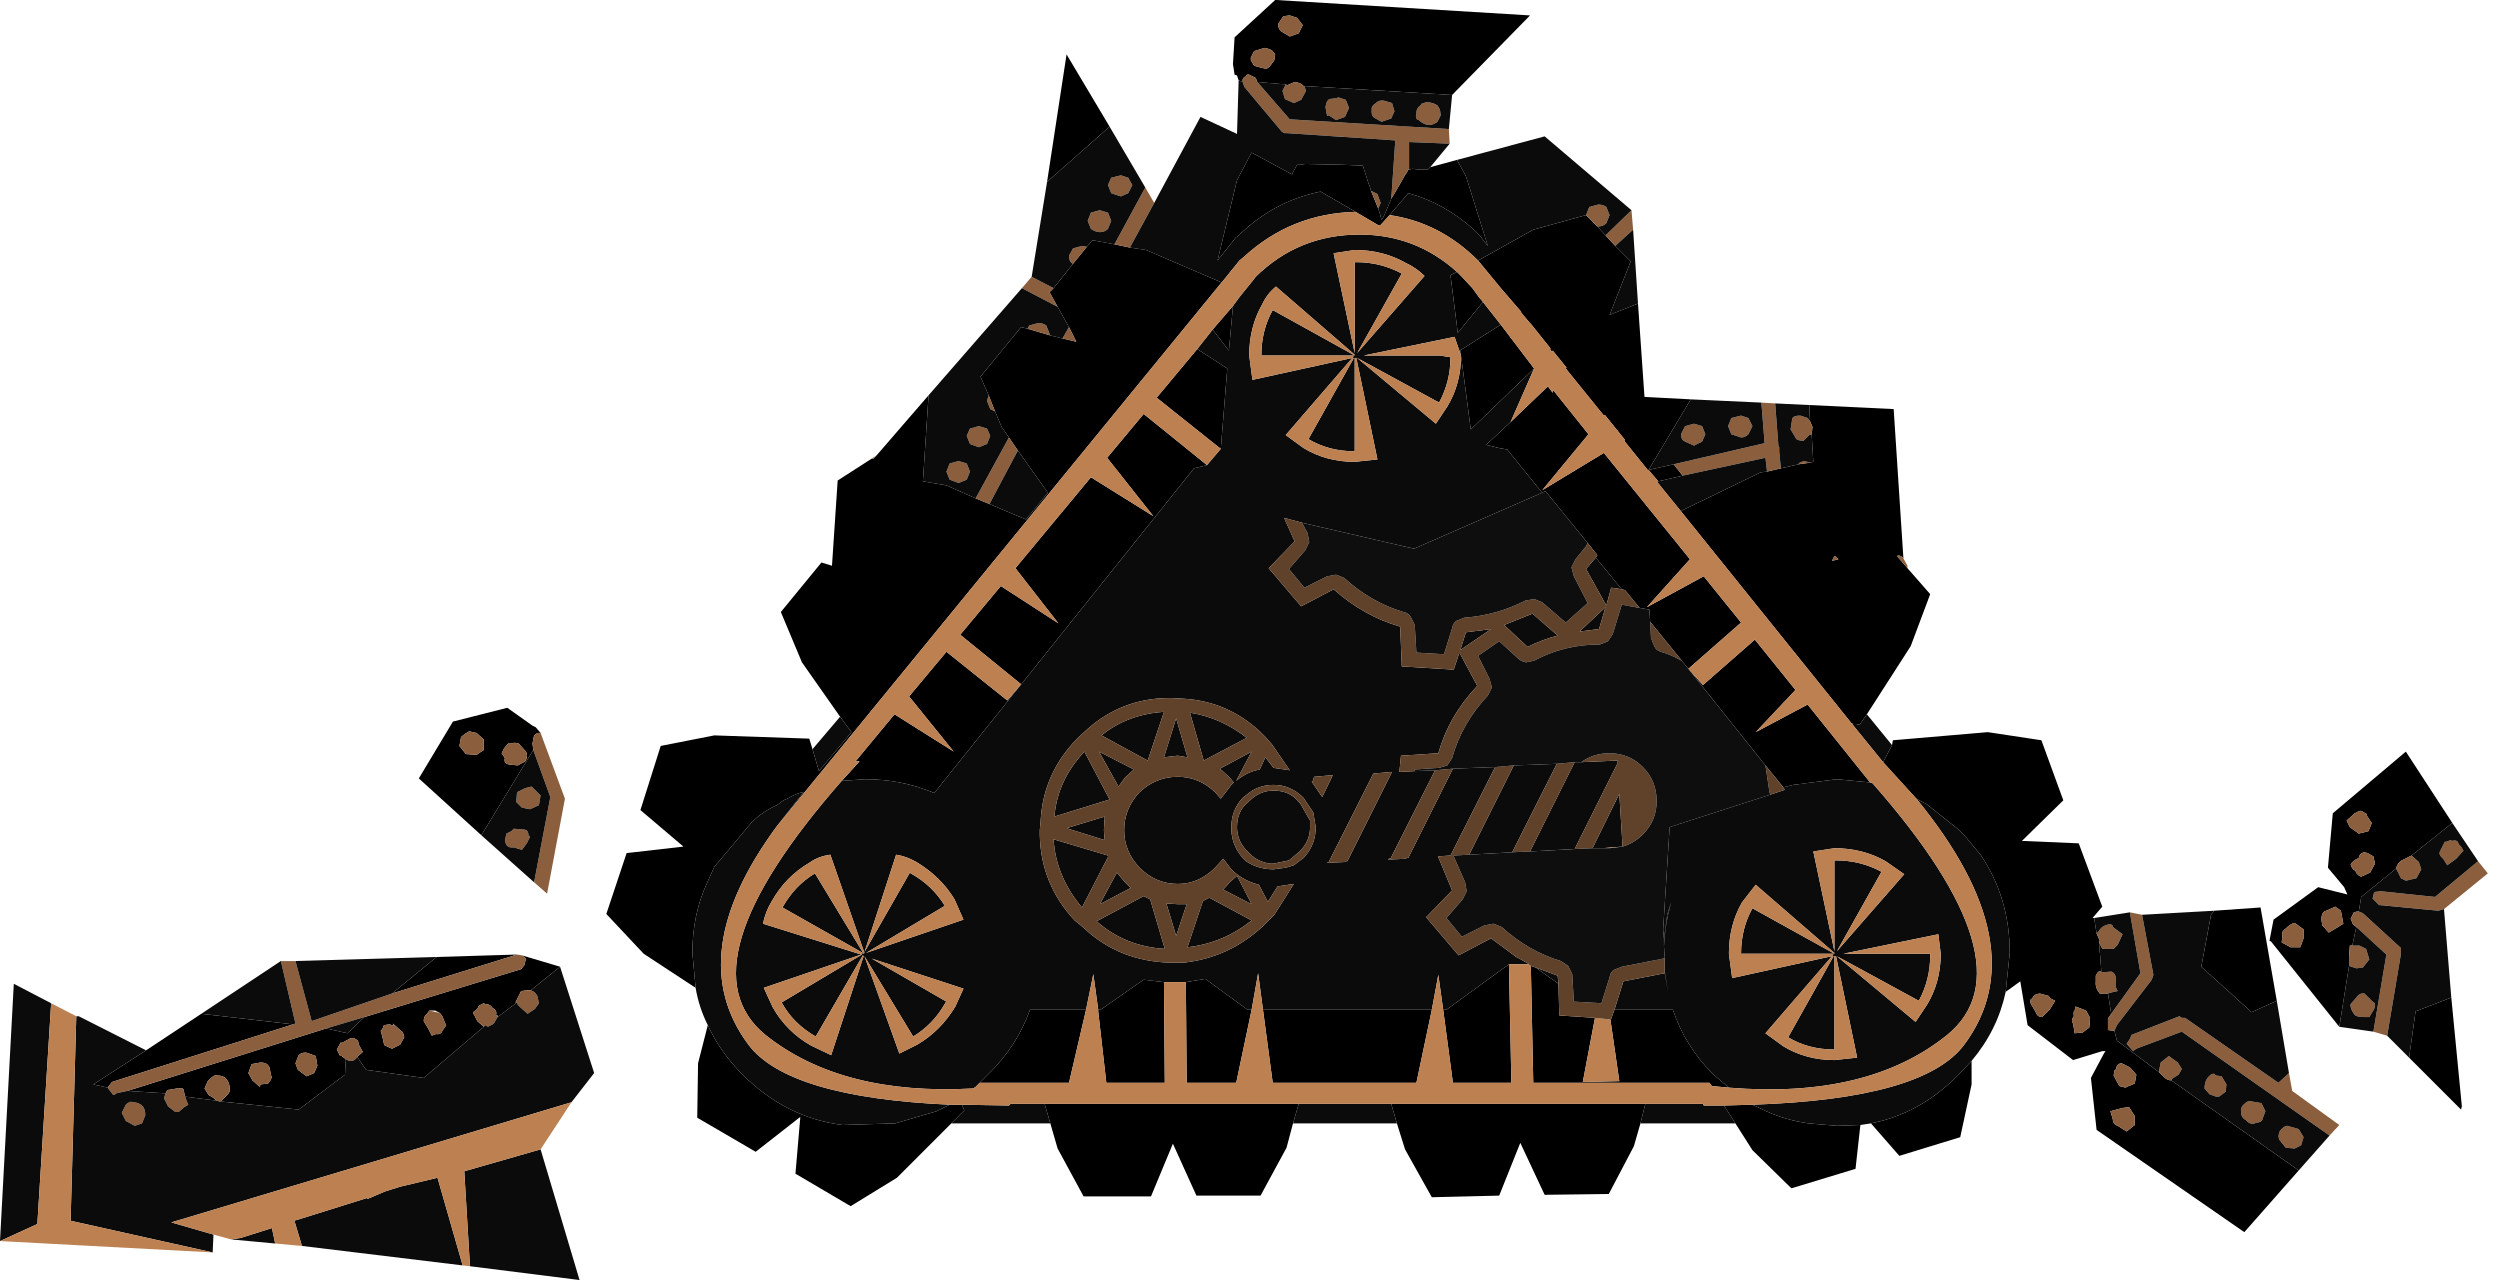 <?xml version="1.0" encoding="utf-8"?>
<svg version="1.1" id="Layer_1"
xmlns="http://www.w3.org/2000/svg"
xmlns:xlink="http://www.w3.org/1999/xlink"
width="154px" height="79px"
xml:space="preserve">
<g id="822" transform="matrix(1, 0, 0, 1, 32.95, -3.65)">
<path style="fill:#000000;fill-opacity:1" d="M77.85,32.25L78.55 32.15L78.75 32.1L78.65 30.4L78.7 29.95L78.55 29.6L78.5 28.6L83.7 28.85L84.3 38.05Q84.1 37.8 83.9 37.9L84.55 38.65L85.95 40.25L84.75 43.45L82.05 47.65L81.6 48.3L81.4 48.25L81.35 48.25L81.3 48.25L81.25 48.25L81.1 48.2L70.6 35.15L70.65 35.1L75.5 32.75L75.9 32.7L76.75 32.5L77.85 32.25M96.9,66.4L96.9 66.7L96.9 67.1L97.3 67.15L97.45 67.75L100.05 69.7L100.35 70Q100.55 70.2 100.8 70.2L108.65 75.75L105.3 79.55L96.2 73.25L95.85 70.05L96.65 68.55L96.75 68.4L96.55 68.4L94.75 68.95L91.95 66.8L91.5 64.1L90.6 64.75L90.85 62.35Q90.85 58.95 89.05 56.3L88.05 55.1L87.7 54.75L85.75 53.2L85.1 52.85L83.05 50.6L83.6 49.55L83.65 49.25L89.5 48.75L92.8 49.25L94.15 52.95L91.6 55.45L95.1 55.6L96.55 59.5L95.95 60.2L96.05 60.2L96.2 61.15L96.4 61.6L96.35 61.7L96.5 63.55Q96.35 63.35 96.15 63.75L96.15 64.1Q96.1 64.5 96.4 64.85L96.9 64.85L97.1 66.1L96.9 66.4M105.75,66L102.65 63.2L103.25 60L103.45 59.75L106.3 59.55L107.3 65.3L105.75 66M87.7,69.85L88.5 69L88.5 70.45L87.8 73.7L84.05 74.85L82.3 72.85Q85.35 72.25 87.7 69.85M73.25,71.75L75 71.7L75.85 72.1Q77.05 72.65 78.45 72.85L80.2 73L81.65 72.95L81.35 75.65L77.4 76.85L75 74.5L73.95 72.85L73.25 71.75M52.75,71.65L68.4 71.65L68.1 72.85L67.7 74.25L66.15 77.2L62.2 77.25L60.7 74.05L59.4 77.3L55.25 77.4L53.6 74.45L53.1 72.85L52.75 71.65M46.7,72.85L46.3 74.35L44.7 77.3L40.75 77.3L39.3 74.1L37.95 77.35L33.8 77.35L32.2 74.4L31.75 72.85L31.4 71.65L47.05 71.65L46.7 72.85M26.45,72.05L25.65 72.85L22.3 76.2L19.45 77.95L16.05 75.95L16.35 72.45L13.6 74.6L10 72.5L10.05 69.15L10.65 66.8Q11.4 68.45 12.8 69.85Q15.45 72.5 18.95 72.95L22.2 72.85L24.75 72.1L25.55 71.7L25.6 71.7L26.3 71.7L26.45 72.05M16.55,52.45L16.45 52.45Q15.95 52.6 15.55 52.85Q15.25 52.95 15.05 53.15L14.9 53.25Q14.1 53.6 13.4 54.25L11.05 57.05L10.6 58.05Q9.7 60 9.7 62.35L9.9 64.5L6.7 62.4L4.4 59.95L5.65 56.2L9.15 55.8L6.5 53.55L7.75 49.6L11.05 48.95L16.9 49.15L17.1 49.8L17.5 51.15L19.5 48.75L18.8 47.8L16.45 44.45L15.15 41.35L17.65 38.3L18.3 38.5L18.65 33.25L20.75 31.9L20.85 31.9L21.05 31.7L24.25 28L23.9 33.3L25.35 33.55L27.15 34.35L28 34.7L30.25 35.65L31.6 34L29.75 31.4L29.2 30.6L28.75 29.95L28.35 29L27.95 28L27.45 26.85L29.95 23.8L30.35 23.9L31.7 24.3L32.5 24.5L33.35 24.7L32.9 23.8L32.2 22.55L31.7 21.65L31.95 21.4L33.15 19.9L34 18.85L34.35 18.45L35.7 18.7L36.65 18.9L37.65 19.05L42.3 21.05L14.9 54.55L16.55 52.45M31.55,14.85L32.75 7L35.4 11.45L31.55 14.85M47.4,8.95L47.35 8.95Q47.2 8.75 46.8 8.7L46.35 8.9L46.25 8.85L44.5 8.7L44.4 8.45L44 8.25Q43.85 8.2 43.8 8.35Q43.55 8.45 43.6 8.7L43.35 8.6L43.25 8.3L43.1 8.25L43 7.6L43.1 5.95L45.6 3.65L45.65 3.65L61.3 4.6L56.5 9.5L47.4 8.95M52.75,15.9L53.05 15.4L53.65 14.35L53.7 14.3L53.8 14.1L53.85 14.1L54.05 14.05L54.55 14.1L55 14.1L55.15 13.95L56.8 13.5L57.35 14.5L58.7 18.8L58.2 18.15L57.85 17.8Q56 16.15 53.8 15.55L52.65 16.9L52.1 17.5L52 17.55L50.55 16.7L48.4 15.45Q45.45 16.05 43.25 18.25L43.2 18.25L42.05 19.7L43.25 14.75L44.15 13.05L46.65 14.4L46.65 14.35L46.95 13.8L47.15 13.8L47.45 13.75L49.7 13.8L51 13.85L51.35 14.95L51.45 15.2L51.5 15.4L51.95 16.5L52.05 16.8L52.1 17L52.15 17.2L52.25 17.05L52.35 16.85L52.75 15.9M70.15,32.25L70.7 32.95L69.2 33.3L68.6 32.6L68.55 32.6L67.1 30.8L67.15 30.75L65.9 29.2L65.85 29.25L63.5 26.35L63.55 26.3L62.7 25.25L62.65 25.3L62.55 25.2L62.55 25.1L61.35 23.6L61.25 23.5L60.75 22.9L60.75 22.85L59.5 21.4L58.1 19.7L61.5 17.8L64.75 16.9L65.45 17.6L65.95 18.15L66.55 18.8L67.5 19.75L66.2 23.05L67.95 22.35L68.35 28.1L71.2 28.25L68.6 32.6L70.15 32.25M115.1,56.6Q114.75 56.75 114.65 57.15L112.5 58.9L112.35 59.8L112.25 59.8L112.05 59.85L111.85 60.25L112 60.6L112.2 60.75L111.95 61.9L111.8 61.9L111.75 62.65L111.75 63.15L111.15 66.9L106.95 61.65L106.85 61.6L107.1 60.3L109.85 58.3L111.65 58.75L111.45 58.3L110.45 57.1L110.75 53.75L115.25 49.95L118.15 54.4L118.1 54.35L115.6 56.35L115.1 56.6M112.85,53.8L112.5 53.6L112.4 53.6L112.1 53.75L111.6 54.2L111.8 54.6L112.35 55L112.95 54.85L113.15 54.35L112.85 53.9L112.85 53.8M113.15,56.35L112.9 56.2L112.7 56.15Q112.4 56.2 112.35 56.5Q112 56.65 111.85 56.9Q111.95 57.25 112.2 57.3L112.15 57.35Q112.3 57.6 112.5 57.65L113.05 57.4L113.35 56.85L113.25 56.4L113.15 56.35M118.7,71.8L118.65 72L115.45 68.8L115.85 65.95L118.05 65.1L118.7 71.8M107.6,61.7L108.15 62L108.75 62L108.95 61.45L108.95 60.9L108.4 60.5Q108.15 60.55 107.85 60.85Q107.55 61.05 107.65 61.3L107.6 61.7M110.35,59.75Q110.05 59.8 110.05 60.3L110.1 60.65L110.2 60.75L110.5 61.1L111 60.8L111.4 60.55L111.25 59.75L110.9 59.5L110.35 59.75M61.65,63.25L62.35 63.75L63.05 64.25L63.1 66.2L65.3 66.35L64.55 70.3L66.8 70.25L66.25 66.45L66.25 66.4L66.3 66.4L66.5 65.85L70.1 65.85Q70.85 68.1 72.6 69.85L73.2 70.35L73.55 70.65L72.5 70.55L72.35 70.35L61.5 70.35L61.35 63.15L61.65 63.25M56.15,65.85L60 63.05L60.15 70.35L56.55 70.35L55.95 65.85L56.15 65.85M55.25,65.85L54.3 70.35L45.45 70.35L44.85 65.85L55.25 65.85M41.3,63.95L43.9 65.85L44.15 65.85L43.2 70.35L40.15 70.35L40.1 64.15L41.3 63.95M34.85,65.85L37.5 64L38.75 64.15L38.8 70.35L35.2 70.35L34.7 65.95L34.7 65.85L34.85 65.85M27.9,69.85Q29.7 68.1 30.5 65.85L33.95 65.85L32.9 70.35L27.4 70.35L27.9 69.85M40.6,32.5L24.6 52.5Q22.6 51.65 20.35 51.65L18.9 51.75L20 50.55L19.75 50.55L22.15 47.65L25.8 49.95L23.05 46.55L25.35 43.8L29.1 46.8L29.95 45.8L26.2 42.75L28.7 39.75L32.25 42.05L29.6 38.65L34.25 33.05L38.1 35.45L35.25 31.85L37.5 29.15L41.4 32.3L40.6 32.5M42.65,26.35L42.25 31.3L38.3 28.15L40.8 25.15L42.65 26.35M42.75,25.25L41.75 23.95L43 22.5L42.75 25.25M56.85,24.15L56.4 20.6L56.8 20.4L57.1 20.7L57.75 21.4L58.15 21.95L58.4 22.25L56.85 24.15M57.65,30.1L57.05 25.55L57 25.2L57.05 25.2L59.5 23.65L61.55 26.35L57.65 30.1M75.8,50.8L71.05 44.85L70.65 44.35L68.7 41.95L68.65 41.2L68.05 41.1L67.15 40L66.95 39.95L65.35 38L65.45 37.85L64.85 37.1L62.25 33.9L62.05 34L59.9 31.35L59.95 31.35L59.4 31.25L58.6 31.05L60.1 29.65L62.4 27.45L62.7 27.85L62.7 27.65L64.9 30.4L62.05 33.85L65.85 31.55L71.15 38.1L68.5 41.05L72 39.15L74.3 42L71.05 44.85L71.95 45.85L75.15 43.05L77.65 46.15L75.2 48.75L78.4 47.05L82.25 51.85L80.2 51.65L77.5 52L76.9 52.15L76.5 51.65L75.8 50.8M69.55,61.5L69.75 60L70 59.2L69.8 60Q69.6 60.9 69.55 61.95L69.55 61.5M69.6,63.5L69.8 64.75L69.6 63.6L69.6 63.5M92.85,66.3L93.3 65.85L93.65 65.3L93.35 65.15L93.25 65L92.7 64.85Q92.3 64.9 92.25 65.15L92.15 65.2Q92.05 65.4 92.25 65.65L92.45 66Q92.55 66.3 92.85 66.3M95.55,65.9L94.9 65.65L94.85 65.9Q94.75 65.95 94.8 66.25Q94.6 66.5 94.75 66.7L94.85 67.3L95.35 67.25L95.6 67.05L95.75 66.95L95.8 66.35L95.55 65.9M97.75,69.15Q97.45 69.15 97.4 69.5L97.3 69.6L97.25 69.9L97.6 70.55L98 70.65L98.05 70.6L98.55 70.4L98.65 69.85L98.25 69.4L97.75 69.15M98.55,72.4L98.2 71.85L97.8 71.9L97.05 72.1L97.2 72.6Q97.2 72.9 97.5 73L98.05 73.35L98.55 72.95L98.55 72.4M45.8,5.1Q45.75 5.4 46 5.6L46.5 5.9L47.05 5.7L47.3 5.2L46.95 4.75L46.5 4.6L46.1 4.65L45.8 5.1M44.3,6.8L44.1 7.2L44.1 7.35L44.3 7.7L44.85 7.85L44.9 7.85Q45.1 7.95 45.3 7.7L45.55 7.35L45.6 7L45.4 6.75L45.15 6.65L44.95 6.6L44.3 6.8M80.1,37.9L80.05 37.9L79.9 38.2L80.3 38.1L80.1 37.9M0.15,48.8L-0.05 48.95L-0.15 49.45L-0.1 49.85L-3.3 55.1L-7.15 51.6L-5.05 48.1L-1.7 47.25L-0.15 48.35L0.05 48.45L0.35 48.8L0.15 48.8M1.55,63.2L-0.25 64.65L-0.45 64.65L-0.85 64.7L-1.2 65.4L-1.1 65.4L-2.3 66.3L-2.3 66.2L-2.4 66.2Q-2.3 65.9 -2.6 65.75Q-2.75 65.5 -3.05 65.5L-3.15 65.45L-3.45 65.6L-3.55 65.8L-3.8 66L-3.8 66.1L-3.75 66.15L-3.55 66.55L-3.15 66.9L-6.85 70.05L-10.4 69.55L-10.95 68.75L-10.6 68.45L-10.85 68L-10.9 67.75L-11.15 67.6L-11.35 67.6L-11.9 67.9L-11.95 67.85L-12.2 68.3L-12 68.7L-11.9 68.7L-11.65 68.9L-11.7 69.85L-14.55 72L-19.35 71.5L-19.45 71.5L-19.35 71.5L-19.1 71.25L-18.9 71.05L-18.85 70.95L-18.8 70.9L-18.8 70.75Q-18.8 70.4 -18.95 70.2Q-19.1 69.9 -19.6 69.9Q-19.75 69.85 -20 70.1L-20.15 70.25L-20.35 70.7L-20.1 71.1L-19.85 71.25L-19.6 71.45L-21.55 71.2L-21.65 70.75L-21.7 70.7L-22.05 70.7L-22.65 70.8L-22.75 71L-25.1 70.85L-12.85 67L-11.55 67.3L-10.5 66.3L-0.85 63.35L-0.65 63.1L-0.55 62.7L-0.8 62.5L1.55 63.2M-20.55,66.1L-14.9 66.75L-26.05 70.3L-26.25 70.55L-26.3 70.65L-27.2 70.45L-23.95 68.35L-20.55 66.1M-4.55,49.05L-4.65 49.6L-4.25 50.1L-3.6 50.15L-3.15 49.85L-3.15 49.2L-3.6 48.8L-4.05 48.7L-4.3 48.85L-4.55 49.05M-1.65,49.45L-1.9 49.75L-2.05 50.05L-1.85 50.35Q-1.95 50.7 -1.55 50.75L-1.05 50.8L-0.6 50.55Q-0.4 50.25 -0.55 49.95L-1 49.45L-1.25 49.4L-1.45 49.45L-1.65 49.45M-1.1,62.45L-8.8 64.85L-6.05 62.6L-1.1 62.45M-16.45,69.25Q-16.6 69.1 -16.9 69.1L-17.45 69.2L-17.65 69.75L-17.4 70.2L-16.95 70.6L-16.9 70.45L-16.45 70.4L-16.4 70.35Q-16.15 70.05 -16.25 69.9L-16.35 69.4L-16.45 69.25M-13.5,68.7L-14.05 68.5Q-14.35 68.45 -14.55 68.65L-14.75 69.15L-14.6 69.55L-14.2 69.85L-14.05 69.95L-13.6 69.75L-13.4 69.3L-13.5 68.7M-9.4,67.05L-9.5 67.15L-9.4 67.5L-9.3 67.95L-9.25 68.05L-8.8 68.25L-8.3 68L-8.05 67.55Q-8.1 67.2 -8.25 67.15L-8.3 67.1L-8.75 66.7L-8.7 66.85L-8.95 66.75L-9.3 66.8L-9.4 67.05M-6.15,65.9L-6.5 65.9L-6.65 66.1Q-6.85 66.25 -6.85 66.55L-6.55 67.05L-6.35 67.45L-6.1 67.35Q-5.8 67.4 -5.7 67.15L-5.5 66.85L-5.5 66.75L-5.7 66.25L-5.85 66.05L-6.15 65.9" />
<path style="fill:#8B5F3D;fill-opacity:1" d="M83.9,37.9Q84.1 37.8 84.3 38.05L84.55 38.5L84.55 38.65L83.9 37.9M97.1,66.1L98.9 63.6L98.25 59.85L99 60L99.7 63.7L99.6 64L97.45 66.8L97.3 67.15L96.9 67.1L96.9 66.7L96.9 66.4L97.1 66.1M108.05,69.75L108.25 70.85L111.15 72.95L110.55 73.6L101.45 67.2L98.65 68.25L98.45 68.4L98.05 67.95L98.25 67.65L98.35 67.4L101.3 66.25L101.45 66.35L101.65 66.35L107.4 70.35L108.05 69.75M20.85,31.9L20.75 31.9L21.05 31.7L20.85 31.9M31.7,21.65L32.2 22.55L30 21.4L30.6 20.7L31.95 21.4L31.7 21.65M36.65,18.9L35.7 18.7L37.6 15.2L38.15 16.15L36.65 18.9M46.5,11L56.3 11.6L56.35 12.5L53.85 12.4L53.85 14.1L53.8 14.1L53.7 14.3L53.65 14.35L53.05 15.4L52.75 15.9L53 12.3L46.3 11.85L46.15 11.85L46 11.75L43.7 9L43.6 8.7Q43.55 8.45 43.8 8.35Q43.85 8.2 44 8.25L44.4 8.45L44.5 8.7L46.5 11M66.55,18.8L65.95 18.15L67.55 16.6L67.65 17.8L66.55 18.8M70.15,32.25L75.75 30.95L75.55 28.45L76.4 28.5L76.6 31.1L76.65 31.2L76.65 31.45L76.75 32.5L75.9 32.7L75.8 31.85L70.7 32.95L70.15 32.25M118.1,55.45Q118.45 55.35 118.5 55.65L118.65 55.8L118.8 56.05L118.35 56.55L117.8 56.95L117.55 56.55Q117.25 56.3 117.35 56.1L117.65 55.5L117.75 55.5L118 55.4L118.1 55.45M112.4,61.9L112.8 62.1L113 62.75L112.6 63.25L112.2 63.3L111.75 63.15L111.75 62.65L111.8 61.9L111.95 61.9L112.4 61.9M113.25,67.2L114.05 62.45L112.2 60.75L112 60.6L111.85 60.25L112.05 59.85L112.25 59.8L112.35 59.8L112.6 59.9L114.95 62.05L114.95 62.4L114.1 67.45L113.25 67.2M114.65,57.15Q114.75 56.75 115.1 56.6L115.6 56.35L116.05 56.75L116.2 57.2L115.9 57.75L115.25 57.9L114.95 57.75L114.65 57.15M112.85,53.9L113.15 54.35L112.95 54.85L112.35 55L111.8 54.6L111.6 54.2L112.1 53.75L112.4 53.6L112.5 53.6L112.85 53.8L112.85 53.9M113.25,56.4L113.35 56.85L113.05 57.4L112.5 57.65Q112.3 57.6 112.15 57.35L112.2 57.3Q111.95 57.25 111.85 56.9Q112 56.65 112.35 56.5Q112.4 56.2 112.7 56.15L112.9 56.2L113.15 56.35L113.25 56.4M120.3,57.45L117.6 59.65L117.25 59.75L113.6 59.4L113.35 59.15L113.2 59L113.3 58.6L113.7 58.55L117.05 58.9L119.7 56.7L120.3 57.45M107.65,61.3Q107.55 61.05 107.85 60.85Q108.15 60.55 108.4 60.5L108.95 60.9L108.95 61.45L108.75 62L108.15 62L107.6 61.7L107.65 61.3M110.9,59.5L111.25 59.75L111.4 60.55L111 60.8L110.5 61.1L110.2 60.75L110.1 60.65L110.05 60.3Q110.05 59.8 110.35 59.75L110.9 59.5M104.15,70.9L103.75 71.2L103.55 71.2L103.15 71.05L102.85 70.7Q102.85 70.35 103 70.1Q103.25 69.75 103.45 69.8L103.55 69.9L103.9 69.95L104.2 70.45L104.15 70.9M100.35,70L100.05 69.7L100.05 69.6L100.15 69.1L100.65 68.7L101.2 69.1L101.45 69.5L101.25 69.85L100.85 70.1L100.8 70.2Q100.55 70.2 100.35 70M105.75,71.5L106.35 71.6L106.6 72.1L106.45 72.5Q106.4 72.8 106.05 72.8Q105.7 73 105.4 72.65Q105.1 72.5 105.1 72.15Q105.05 71.9 105.25 71.7Q105.55 71.4 105.75 71.5M107.95,73L108.65 73.2L108.95 73.7L108.8 74.2L108.4 74.4L107.85 74.35L107.45 73.85Q107.35 73.6 107.5 73.3Q107.75 73 107.95 73M113.3,65.8L113 66.3L112.65 66.3Q112.15 66.3 112.05 66.1Q111.8 65.75 111.85 65.5L112.2 65.1Q112.4 64.8 112.7 64.85L113.2 65.35Q113.45 65.45 113.3 65.8M96.35,61Q96.5 60.7 96.9 60.6Q97.2 60.55 97.2 60.75L97.8 61.2L97.5 61.85L97.25 62.1L96.55 62.1L96.35 61.7L96.4 61.6L96.2 61.15L96.35 61M96.9,64.85L96.4 64.85Q96.1 64.5 96.15 64.1L96.15 63.75Q96.35 63.35 96.5 63.55L97.1 63.5Q97.4 63.6 97.4 64.05Q97.3 64.4 97.5 64.7L97.25 64.75L96.9 64.85M92.45,66L92.25 65.65Q92.05 65.4 92.15 65.2L92.25 65.15Q92.3 64.9 92.7 64.85L93.25 65L93.35 65.15L93.65 65.3L93.3 65.85L92.85 66.3Q92.55 66.3 92.45 66M95.8,66.35L95.75 66.95L95.6 67.05L95.35 67.25L94.85 67.3L94.75 66.7Q94.6 66.5 94.8 66.25Q94.75 65.95 94.85 65.9L94.9 65.65L95.55 65.9L95.8 66.35M98.25,69.4L98.65 69.85L98.55 70.4L98.05 70.6L98 70.65L97.6 70.55L97.25 69.9L97.3 69.6L97.4 69.5Q97.45 69.15 97.75 69.15L98.25 69.4M98.55,72.95L98.05 73.35L97.5 73Q97.2 72.9 97.2 72.6L97.05 72.1L97.8 71.9L98.2 71.85L98.55 72.4L98.55 72.95M64.75,16.9L64.95 16.4L65.5 16.25Q65.8 16.25 66 16.4L66.2 16.9L66 17.4Q65.8 17.6 65.5 17.6L65.45 17.6L64.75 16.9M51.7,10.9Q51.5 10.75 51.55 10.4Q51.5 10.2 51.8 10Q52 9.8 52.3 9.85L52.8 10L52.95 10.5L52.75 10.95L52.15 11.15L51.7 10.9M55.6,10.15L55.75 10.4L55.8 10.75L55.6 11.15Q55.35 11.35 55.05 11.35Q54.7 11.3 54.45 11.05Q54.2 11 54.3 10.6Q54.3 10.3 54.55 10.15L54.6 10.05L54.9 9.95L55.05 9.95Q55.4 10 55.6 10.15M46.1,4.65L46.5 4.6L46.95 4.75L47.3 5.2L47.05 5.7L46.5 5.9L46 5.6Q45.75 5.4 45.8 5.1L46.1 4.65M44.95,6.6L45.15 6.65L45.4 6.75L45.6 7L45.55 7.35L45.3 7.7Q45.1 7.95 44.9 7.85L44.85 7.85L44.3 7.7L44.1 7.35L44.1 7.2L44.3 6.8L44.95 6.6M47.5,9.25L47.2 9.8L46.75 10L46.2 9.75L46.05 9.25L46.25 8.85L46.35 8.9L46.8 8.7Q47.2 8.75 47.35 8.95L47.4 8.95L47.5 9.25M50.15,10.3L49.9 10.85L49.35 11.05L48.9 10.75L48.8 10.8L48.7 10.25Q48.75 9.85 48.95 9.75L49.35 9.7L49.5 9.65L49.95 9.8L50.15 10.3M51.5,15.4L51.9 15.6L52.1 16.15L51.95 16.5L51.5 15.4M78.7,29.95L78.65 30.4L78.5 30.45L78.15 30.8Q77.7 30.8 77.65 30.6L77.35 30.1L77.45 29.45Q77.5 29.25 77.95 29.25L78.4 29.4L78.55 29.6L78.7 29.95M71.9,29.9L72.1 30.4L71.9 30.85L71.4 31.1L70.85 30.85Q70.6 30.75 70.6 30.4L70.85 29.9L71.4 29.75L71.9 29.9M74.3,30.6L73.7 30.4L73.5 29.9L73.7 29.4L74.3 29.25L74.75 29.4L75 29.9L74.75 30.4Q74.55 30.6 74.3 30.6M77.85,32.25Q77.8 32.15 78.2 32.05L78.55 32.15L77.85 32.25M80.3,38.1L79.9 38.2L80.05 37.9L80.1 37.9L80.3 38.1M30.35,23.9L30.45 23.7L31 23.55Q31.3 23.55 31.5 23.7L31.7 24.2L31.7 24.3L30.35 23.9M33.35,24.7L32.5 24.5L32.9 23.8L33.35 24.7M36.1,14.45L36.55 14.6L36.8 15.05L36.55 15.55L36.1 15.75L35.5 15.55L35.3 15.05L35.5 14.6L36.1 14.45M34.25,16.75L34.8 16.6L35.3 16.75L35.5 17.25L35.3 17.75Q35.1 17.95 34.8 17.95Q34.55 17.95 34.25 17.75L34.05 17.25L34.25 16.75M33.15,19.9Q32.9 19.8 32.9 19.4L33.15 18.95L33.7 18.8L34 18.85L33.15 19.9M-0.1,49.85L-0.15 49.45L-0.05 48.95L0.15 48.8L0.35 48.8L1.85 52.85L0.75 58.7L-0.05 58L0.95 52.75L-0.1 49.85M27.35,29.9L27.85 30.05L28.05 30.5L27.85 31L27.35 31.2L26.8 31L26.6 30.5L26.8 30.05L27.35 29.9M28.35,29L28.05 28.85L27.85 28.35L27.95 28L28.35 29M26.1,32.05L26.6 32.2L26.8 32.7L26.6 33.2L26.1 33.4L25.55 33.2L25.35 32.7L25.55 32.2L26.1 32.05M29.2,30.6L29.75 31.4L28 34.7L27.15 34.35L29.2 30.6M0.25,53.25L-0.3 53.5L-0.8 53.4L-1.15 53.05L-1.1 52.45L-0.6 52.2L-0.2 52.1L0.35 52.65L0.25 53.25M-1.2,65.4L-0.85 64.7L-0.45 64.65L-0.25 64.65L-0.05 64.75L0.05 64.85L0.15 65L0.25 65.45L0 65.8L-0.45 66.1L-0.9 65.7L-1.05 65.55L-1.1 65.4L-1.2 65.4M-2.3,66.3L-2.5 66.65L-2.6 66.75L-2.9 66.9L-3.05 66.8L-3.15 66.9L-3.55 66.55L-3.75 66.15L-3.8 66.1L-3.8 66L-3.55 65.8L-3.45 65.6L-3.15 65.45L-3.05 65.5Q-2.75 65.5 -2.6 65.75Q-2.3 65.9 -2.4 66.2L-2.3 66.2L-2.3 66.3M-10.95,68.75Q-11.1 69.05 -11.45 69L-11.65 68.9L-11.9 68.7L-12 68.7L-12.2 68.3L-11.95 67.85L-11.9 67.9L-11.35 67.6L-11.15 67.6L-10.9 67.75L-10.85 68L-10.6 68.45L-10.95 68.75M-19.45,71.5L-19.6 71.45L-19.85 71.25L-20.1 71.1L-20.35 70.7L-20.15 70.25L-20 70.1Q-19.75 69.85 -19.6 69.9Q-19.1 69.9 -18.95 70.2Q-18.8 70.4 -18.8 70.75L-18.8 70.9L-18.85 70.95L-18.9 71.05L-19.1 71.25L-19.35 71.5L-19.45 71.5M-21.55,71.2L-21.4 71.6L-21.35 71.7L-21.6 71.85L-21.95 72.15L-22.15 72.15L-22.6 71.8L-22.85 71.3L-22.75 71L-22.65 70.8L-22.05 70.7L-21.7 70.7L-21.65 70.75L-21.55 71.2M-14.75,62.85L-13.75 66.55L-8.8 64.85L-1.1 62.45L-0.8 62.5L-0.55 62.7L-0.65 63.1L-0.85 63.35L-10.5 66.3L-12.85 67L-25.1 70.85L-25.8 71Q-25.95 71.2 -26.05 71L-26.25 70.75L-26.3 70.65L-26.25 70.55L-26.05 70.3L-14.9 66.75L-14.75 66.7L-15.65 62.85L-14.75 62.85M-4.3,48.85L-4.05 48.7L-3.6 48.8L-3.15 49.2L-3.15 49.85L-3.6 50.15L-4.25 50.1L-4.65 49.6L-4.55 49.05L-4.3 48.85M-1.45,49.45L-1.25 49.4L-1 49.45L-0.55 49.95Q-0.4 50.25 -0.6 50.55L-1.05 50.8L-1.55 50.75Q-1.95 50.7 -1.85 50.35L-2.05 50.05L-1.9 49.75L-1.65 49.45L-1.45 49.45M-1.3,54.7L-0.7 54.75Q-0.4 54.75 -0.4 55.1L-0.3 55.2L-0.5 55.6L-0.8 56L-1.3 55.85Q-1.7 55.9 -1.8 55.6L-1.85 55.4L-1.75 55L-1.45 54.85L-1.3 54.7M-16.35,69.4L-16.25 69.9Q-16.15 70.05 -16.4 70.35L-16.45 70.4L-16.9 70.45L-16.95 70.6L-17.4 70.2L-17.65 69.75L-17.45 69.2L-16.9 69.1Q-16.6 69.1 -16.45 69.25L-16.35 69.4M-13.4,69.3L-13.6 69.75L-14.05 69.95L-14.2 69.85L-14.6 69.55L-14.75 69.15L-14.55 68.65Q-14.35 68.45 -14.05 68.5L-13.5 68.7L-13.4 69.3M-9.3,66.8L-8.95 66.75L-8.7 66.85L-8.75 66.7L-8.3 67.1L-8.25 67.15Q-8.1 67.2 -8.05 67.55L-8.3 68L-8.8 68.25L-9.25 68.05L-9.3 67.95L-9.4 67.5L-9.5 67.15L-9.4 67.05L-9.3 66.8M-5.85,66.05L-5.7 66.25L-5.5 66.75L-5.5 66.85L-5.7 67.15Q-5.8 67.4 -6.1 67.35L-6.35 67.45L-6.55 67.05L-6.85 66.55Q-6.85 66.25 -6.65 66.1L-6.5 65.9L-5.85 66.05M-24.15,71.8Q-24 72 -24 72.35L-24.2 72.85L-24.65 73L-25.2 72.7L-25.45 72.2L-25.2 71.7Q-24.95 71.45 -24.75 71.55Q-24.4 71.55 -24.15 71.8" />
<path style="fill:#0B0B0B;fill-opacity:1" d="M81.1,48.2L81.25 48.25L81.3 48.25L81.35 48.25L81.4 48.25L81.6 48.3L82.05 47.65L83.6 49.55L83.05 50.6L81.1 48.2M98.9,63.6L97.1 66.1L96.9 64.85L97.25 64.75L97.5 64.7Q97.3 64.4 97.4 64.05Q97.4 63.6 97.1 63.5L96.5 63.55L96.35 61.7L96.55 62.1L97.25 62.1L97.5 61.85L97.8 61.2L97.2 60.75Q97.2 60.55 96.9 60.6Q96.5 60.7 96.35 61L96.2 61.15L96.05 60.2L98.25 59.85L98.9 63.6M97.45,67.75L97.3 67.15L97.45 66.8L99.6 64L99.7 63.7L99 60L103.45 59.75L103.25 60L102.65 63.2L105.75 66L107.3 65.3L108.05 69.75L107.4 70.35L101.65 66.35L101.45 66.35L101.3 66.25L98.35 67.4L98.25 67.65L98.05 67.95L98.45 68.4L98.65 68.25L101.45 67.2L110.55 73.6L108.65 75.75L100.8 70.2L100.85 70.1L101.25 69.85L101.45 69.5L101.2 69.1L100.65 68.7L100.15 69.1L100.05 69.6L100.05 69.7L97.45 67.75M80.2,73L78.45 72.85Q77.05 72.65 75.85 72.1L75 71.7Q85.55 71.35 88.05 68Q92.55 61.95 85.1 52.85L85.75 53.2L87.7 54.75L88.05 55.1L89.05 56.3Q90.85 58.95 90.85 62.35L90.6 64.75Q90.1 67.1 88.5 69L87.7 69.85Q85.35 72.25 82.3 72.85L81.65 72.95L80.2 73M73.95,72.85L68.1 72.85L68.4 71.65L71.95 71.65L72 71.75L73.25 71.75L73.95 72.85M53.1,72.85L46.7 72.85L47.05 71.65L52.75 71.65L53.1 72.85M31.75,72.85L25.65 72.85L26.45 72.05L26.3 71.7L29.2 71.75L29.3 71.65L31.4 71.65L31.75 72.85M14.9,54.55Q9.05 62.5 13.15 68Q15.6 71.25 25.55 71.7L24.75 72.1L22.2 72.85L18.95 72.95Q15.45 72.5 12.8 69.85Q11.4 68.45 10.65 66.8Q10.1 65.7 9.9 64.5L9.7 62.35Q9.7 60 10.6 58.05L11.05 57.05L13.4 54.25Q14.1 53.6 14.9 53.25L15.05 53.15Q15.25 52.95 15.55 52.85Q15.95 52.6 16.45 52.45L16.55 52.45L14.9 54.55M17.1,49.8L18.8 47.8L19.5 48.75L17.5 51.15L17.1 49.8M27.15,34.35L25.35 33.55L23.9 33.3L24.25 28L30 21.4L32.2 22.55L32.9 23.8L32.5 24.5L31.7 24.3L31.7 24.2L31.5 23.7Q31.3 23.55 31 23.55L30.45 23.7L30.35 23.9L29.95 23.8L27.45 26.85L27.95 28L27.85 28.35L28.05 28.85L28.35 29L28.75 29.95L29.2 30.6L27.15 34.35M35.4,11.45L37.6 15.2L35.7 18.7L34.35 18.45L34 18.85L33.7 18.8L33.15 18.95L32.9 19.4Q32.9 19.8 33.15 19.9L31.95 21.4L30.6 20.7L31.55 14.85L35.4 11.45M36.65,18.9L38.15 16.15L41 10.85L43.25 11.9L43.35 8.6L43.6 8.7L43.7 9L46 11.75L46.15 11.85L46.3 11.85L53 12.3L52.75 15.9L52.35 16.85L52.25 17.05L52.15 17.2L52.1 17L52.05 16.8L51.95 16.5L52.1 16.15L51.9 15.6L51.5 15.4L51.45 15.2L51.35 14.95L51 13.85L49.7 13.8L47.45 13.75L47.15 13.8L46.95 13.8L46.65 14.35L46.65 14.4L44.15 13.05L43.25 14.75L42.05 19.7L43.2 18.25L43.25 18.25Q45.45 16.05 48.4 15.45L50.55 16.7Q46.6 16.8 43.7 19.45L43.4 19.7L42.35 21L42.3 21.05L37.65 19.05L36.65 18.9M44.5,8.7L46.25 8.85L46.05 9.25L46.2 9.75L46.75 10L47.2 9.8L47.5 9.25L47.4 8.95L56.5 9.5L56.3 11.6L46.5 11L44.5 8.7M55,14.1L54.55 14.1L54.05 14.05L53.85 14.1L53.85 12.4L56.35 12.5L55.15 13.95L55 14.1M56.8,13.5L62.2 12.05L67.55 16.6L65.95 18.15L65.45 17.6L65.5 17.6Q65.8 17.6 66 17.4L66.2 16.9L66 16.4Q65.8 16.25 65.5 16.25L64.95 16.4L64.75 16.9L61.5 17.8L58.1 19.7Q55.75 17.35 52.65 16.9L53.8 15.55Q56 16.15 57.85 17.8L58.2 18.15L58.7 18.8L57.35 14.5L56.8 13.5M67.65,17.8L67.95 22.35L66.2 23.05L67.5 19.75L66.55 18.8L67.65 17.8M68.6,32.6L71.2 28.25L75.55 28.45L75.75 30.95L70.15 32.25L68.6 32.6M76.75,32.5L76.65 31.45L76.65 31.2L76.6 31.1L76.4 28.5L78.5 28.6L78.55 29.6L78.4 29.4L77.95 29.25Q77.5 29.25 77.45 29.45L77.35 30.1L77.65 30.6Q77.7 30.8 78.15 30.8L78.5 30.45L78.65 30.4L78.75 32.1L78.55 32.15L78.2 32.05Q77.8 32.15 77.85 32.25L76.75 32.5M118,55.4L117.75 55.5L117.65 55.5L117.35 56.1Q117.25 56.3 117.55 56.55L117.8 56.95L118.35 56.55L118.8 56.05L118.65 55.8L118.5 55.65Q118.45 55.35 118.1 55.45L118 55.4M118.05,65.1L115.85 65.95L115.45 68.8L114.1 67.45L114.95 62.4L114.95 62.05L112.6 59.9L112.35 59.8L112.5 58.9L114.65 57.15L114.95 57.75L115.25 57.9L115.9 57.75L116.2 57.2L116.05 56.75L115.6 56.35L118.1 54.35L118.15 54.4L119.7 56.7L117.05 58.9L113.7 58.55L113.3 58.6L113.2 59L113.35 59.15L113.6 59.4L117.25 59.75L117.6 59.65L118.05 65.1M111.15,66.9L111.75 63.15L112.2 63.3L112.6 63.25L113 62.75L112.8 62.1L112.4 61.9L111.95 61.9L112.2 60.75L114.05 62.45L113.25 67.2L111.15 66.9M104.2,70.45L103.9 69.95L103.55 69.9L103.45 69.8Q103.25 69.75 103 70.1Q102.85 70.35 102.85 70.7L103.15 71.05L103.55 71.2L103.75 71.2L104.15 70.9L104.2 70.45M105.25,71.7Q105.05 71.9 105.1 72.15Q105.1 72.5 105.4 72.65Q105.7 73 106.05 72.8Q106.4 72.8 106.45 72.5L106.6 72.1L106.35 71.6L105.75 71.5Q105.55 71.4 105.25 71.7M107.5,73.3Q107.35 73.6 107.45 73.85L107.85 74.35L108.4 74.4L108.8 74.2L108.95 73.7L108.65 73.2L107.95 73Q107.75 73 107.5 73.3M113.2,65.35L112.7 64.85Q112.4 64.8 112.2 65.1L111.85 65.5Q111.8 65.75 112.05 66.1Q112.15 66.3 112.65 66.3L113 66.3L113.3 65.8Q113.45 65.45 113.2 65.35M75.5,32.75L70.65 35.1L70.6 35.15L69.1 33.3L69.2 33.3L70.7 32.95L75.8 31.85L75.9 32.7L75.5 32.75M73.2,70.35L72.6 69.85Q70.85 68.1 70.1 65.85L66.5 65.85L67.05 64.1L69.6 63.6L69.8 64.75L69.6 63.5L69.6 62.65L69.55 61.95Q69.6 60.9 69.8 60L70 59.2L69.75 60L69.55 61.5L69.5 60.9L69.9 54.6L76.1 52.6L77 52.3L76.5 51.65L76.9 52.15L77.5 52L80.2 51.65L82.25 51.85L82.4 51.9Q92.25 63.1 87 67.4Q82.1 71.35 73.55 70.65L73.2 70.35M44.85,65.85L44.55 63.6L44.15 65.85L43.9 65.85L41.3 63.95L40.1 64.15L39.6 64.15L39.45 64.15L39.25 64.15L38.75 64.15L37.5 64L34.85 65.85L34.7 65.85L34.4 63.65L33.95 65.85L30.5 65.85Q29.7 68.1 27.9 69.85L27.4 70.35L27.15 70.6L27 70.7Q18.9 71.15 14.2 67.4Q8.95 63.1 18.9 51.75L20.35 51.65Q22.6 51.65 24.6 52.5L40.6 32.5L41.4 32.3L42.25 31.3L42.65 26.35L40.8 25.15L41.75 23.95L42.75 25.25L43 22.5L43.4 21.95L44.25 20.9L44.4 20.7Q47.05 18.1 50.8 18.1Q54.25 18.1 56.8 20.4L56.4 20.6L56.85 24.15L58.4 22.25L59.5 23.65L57.05 25.2L57 25.2L57.05 25.55L57.65 30.1L61.55 26.35L60.1 29.65L58.6 31.05L59.4 31.25L59.95 31.35L59.9 31.35L62.05 34L54.15 37.45L47.25 35.85L46.15 35.55L46.8 37L45.2 38.65L47.2 41L49.2 39.95Q51.05 41.6 53.3 42.25L53.4 44.7L56.6 44.9L56.95 43.85L58.05 45.9Q56.3 47.75 55.65 50.05L53.35 50.2L53.25 51.2L54.2 51.15L55.45 51.1L52.7 56.55L52.6 56.55L52.55 56.6L53.65 56.55L53.7 56.5L53.8 56.5L56.55 51L59.15 50.9L56.4 56.35L55.65 56.4L55.65 56.45L56.5 58.5L54.9 60.15L56.9 62.5L58.9 61.45L60.45 62.6L60.65 62.7L61.25 63.05L61.2 63.05L60 63.05L56.15 65.85L55.95 65.85L55.65 63.7L55.25 65.85L44.85 65.85M83.2,56.7Q81.8 55.9 80.05 55.9L78.75 56.1L80.05 62.25L80.05 56.65L80.15 56.65Q81.65 56.65 82.95 57.35L80.2 62.25L84.35 57.5L83.2 56.7M85.25,65.3L80.2 62.55L85.05 66.6L85.75 65.55Q86.6 64.15 86.6 62.4L86.45 61.2L80.6 62.4L85.95 62.4L85.95 62.5Q85.95 64 85.25 65.3M52.15,11.15L52.75 10.95L52.95 10.5L52.8 10L52.3 9.85Q52 9.8 51.8 10Q51.5 10.2 51.55 10.4Q51.5 10.75 51.7 10.9L52.15 11.15M55.05,9.95L54.9 9.95L54.6 10.05L54.55 10.15Q54.3 10.3 54.3 10.6Q54.2 11 54.45 11.05Q54.7 11.3 55.05 11.35Q55.35 11.35 55.6 11.15L55.8 10.75L55.75 10.4L55.6 10.15Q55.4 10 55.05 9.95M49.95,9.8L49.5 9.65L49.35 9.7L48.95 9.75Q48.75 9.85 48.7 10.25L48.8 10.8L48.9 10.75L49.35 11.05L49.9 10.85L50.15 10.3L49.95 9.8M49.2,19.25L50.5 25.4L50.5 19.8L50.6 19.8Q52.1 19.8 53.4 20.5L50.65 25.4L54.8 20.65Q54.3 20.15 53.65 19.85Q52.25 19.05 50.5 19.05L49.2 19.25M44.8,22.4Q44 23.8 44 25.55L44.2 27.05L50.35 25.7L46.25 30.45L47.35 31.25Q48.75 32.1 50.5 32.1L51.9 31.95L50.6 25.7L50.5 25.7L50.5 31.45Q48.9 31.45 47.65 30.7L50.45 25.7L50.35 25.7L50.45 25.55L44.75 25.55Q44.75 24 45.45 22.75L50.5 25.55L50.5 25.5L45.65 21.3Q45.1 21.75 44.8 22.4M57.05,25.55L56.65 24.4L51.05 25.55L55.75 25.55L56.35 25.65L56.4 25.6L56.4 25.65Q56.4 27.15 55.7 28.45L50.65 25.7L55.5 29.75L56.2 28.7Q57.05 27.3 57.05 25.55M66.3,39.85L66 40.95L64.75 38.7L65.35 38L66.95 39.95L66.3 39.85M44.65,48.7Q42.7 46.9 40.1 46.7L39.25 46.65L38.95 46.65Q36.15 46.7 34.05 48.55L33.5 49.05L33.4 49.15Q31.3 51.3 31.15 54.25L31.1 54.8L31.1 55.05Q31.15 58.1 33.25 60.35L33.5 60.55L33.85 60.85Q36 62.85 39.1 62.95L39.25 62.95L39.95 62.95Q42.75 62.65 44.85 60.7L45 60.55L45.55 60L46.75 58.1L45.75 58.25L45.15 59.2L44.6 58.15Q43.6 57.9 42.9 57.2L42.4 56.55L41.9 57.1Q40.9 58.1 39.6 58.1Q38.25 58.1 37.25 57.1Q36.3 56.1 36.3 54.8Q36.3 53.45 37.25 52.45Q38.25 51.5 39.6 51.5Q40.9 51.5 41.9 52.45L42.25 52.85L42.9 52L43.05 51.85L42.8 51.55L42.2 51L44.15 49.95L43.2 51.75Q43.85 51.2 44.65 51.05L45 50.3L45.5 50.95L46.5 51.1L45.4 49.5L45 49.05L44.65 48.7M58.9,42.4L57 43.7L57.35 42.6L58.9 42.4M71.4,29.75L70.85 29.9L70.6 30.4Q70.6 30.75 70.85 30.85L71.4 31.1L71.9 30.85L72.1 30.4L71.9 29.9L71.4 29.75M74.75,30.4L75 29.9L74.75 29.4L74.3 29.25L73.7 29.4L73.5 29.9L73.7 30.4L74.3 30.6Q74.55 30.6 74.75 30.4M63,42.8Q62.05 43.05 61.15 43.5L59.7 42.15L61.45 41.45L63 42.8M64.35,42.55L65.95 41.05L65.55 42.4L64.35 42.55M35.5,14.6L35.3 15.05L35.5 15.55L36.1 15.75L36.55 15.55L36.8 15.05L36.55 14.6L36.1 14.45L35.5 14.6M34.05,17.25L34.25 17.75Q34.55 17.95 34.8 17.95Q35.1 17.95 35.3 17.75L35.5 17.25L35.3 16.75L34.8 16.6L34.25 16.75L34.05 17.25M0.95,52.75L-0.05 58L-3.3 55.1L-0.1 49.85L0.95 52.75M26.8,30.05L26.6 30.5L26.8 31L27.35 31.2L27.85 31L28.05 30.5L27.85 30.05L27.35 29.9L26.8 30.05M25.55,32.2L25.35 32.7L25.55 33.2L26.1 33.4L26.6 33.2L26.8 32.7L26.6 32.2L26.1 32.05L25.55 32.2M29.75,31.4L31.6 34L30.25 35.65L28 34.7L29.75 31.4M38.75,47.5L37.75 50.5L34.9 48.95Q36.5 47.65 38.75 47.5M36.35,51.55L35.95 52.1L34.75 49.95L36.9 51.05L36.35 51.55M39.6,50.2L38.75 50.3L39.5 47.9L40.2 50.3L39.6 50.2M32.8,54.65L35.1 53.95L35.05 54.8L35.1 55.4L32.85 54.7L32.8 54.65M33.85,49.95L35.4 52.9L32 53.95Q32.2 51.7 33.85 49.95M35.3,56.45L33.7 59.55Q32.1 57.65 31.95 55.35L35.3 56.35L35.3 56.45M37.9,59.05L38.8 62.1Q36.35 61.95 34.6 60.4L37.5 58.85L37.9 59.05M36.7,58.35L34.8 59.35L35.85 57.4L36.35 58L36.7 58.35M39.6,59.35L40.15 59.35L39.5 61.3L38.9 59.3L39.6 59.35M25.85,59.05Q25 57.65 23.5 56.75Q22.9 56.4 22.25 56.3L20.3 62.3L23.1 57.4L23.15 57.45Q24.5 58.2 25.25 59.45L20.4 62.35L26.4 60.3L25.85 59.05M26.4,64.55L20.75 62.7L25.35 65.35L25.3 65.4Q24.55 66.75 23.3 67.5L20.3 62.55L22.45 68.55L23.55 68Q25 67.15 25.9 65.65L26.4 64.55M20.3,62.35L18.2 56.3Q17.45 56.4 16.9 56.8Q15.45 57.65 14.6 59.15Q14.2 59.8 14.05 60.55L20.1 62.45L14.1 64.5L14.65 65.7Q15.5 67.2 17 68.05L18.25 68.65L20.25 62.55L20.2 62.5L17.3 67.5Q15.9 66.7 15.2 65.4L20.15 62.45L20.1 62.45L20.2 62.35L15.25 59.55Q16 58.2 17.25 57.45L20.25 62.4L20.3 62.35M0.35,52.65L-0.2 52.1L-0.6 52.2L-1.1 52.45L-1.15 53.05L-0.8 53.4L-0.3 53.5L0.25 53.25L0.35 52.65M1.55,63.2L3.65 69.75L2.25 71.55L-22.4 78.95L-19.8 79.7L-19.85 80.8L-28.6 78.85L-28.25 66.25L-28.1 66.25L-23.95 68.35L-27.2 70.45L-26.3 70.65L-26.25 70.75L-26.05 71Q-25.95 71.2 -25.8 71L-25.1 70.85L-22.75 71L-22.85 71.3L-22.6 71.8L-22.15 72.15L-21.95 72.15L-21.6 71.85L-21.35 71.7L-21.4 71.6L-21.55 71.2L-19.6 71.45L-19.45 71.5L-19.35 71.5L-14.55 72L-11.7 69.85L-11.65 68.9L-11.45 69Q-11.1 69.05 -10.95 68.75L-10.4 69.55L-6.85 70.05L-3.15 66.9L-3.05 66.8L-2.9 66.9L-2.6 66.75L-2.5 66.65L-2.3 66.3L-1.1 65.4L-1.05 65.55L-0.9 65.7L-0.45 66.1L0 65.8L0.25 65.45L0.15 65L0.05 64.85L-0.05 64.75L-0.25 64.65L1.55 63.2M-4.35,75.8L0.35 74.45L2.75 82.5L-4 81.65L-4.35 75.8M-4.45,81.6L-14.35 80.4L-14.8 78.9L-14.85 78.85L-14.5 78.75L-10.35 77.45L-10.3 77.5L-9.25 77.05L-8.3 76.75L-6 76.2L-4.45 81.6M-18.1,79.9L-16.2 79.3L-16 80.25L-18.7 80L-18.1 79.9M74.35,59.25Q73.55 60.65 73.55 62.4L73.75 63.9L79.9 62.55L75.8 67.3L76.9 68.1Q78.3 68.95 80.05 68.95L81.45 68.8L80.15 62.55L80.05 62.55L80.05 68.3Q78.45 68.3 77.2 67.55L80 62.55L79.9 62.55L80 62.4L74.3 62.4Q74.3 60.85 75 59.6L80.05 62.4L80.05 62.35L75.2 58.15L74.35 59.25M61.3,56.1L64.05 50.6L64.45 50.6L66.7 50.5L66.7 50.65L64.05 55.95L61.3 56.1M65.75,55.9L65.15 55.9L66.8 52.55L67 55.8L65.75 55.9M62.95,50.7L60.2 56.15L57.55 56.3L60.3 50.8L62.95 50.7M61.65,63.25L63 63.75L63.05 64.25L62.35 63.75L61.65 63.25M51.65,51.3L48.9 56.75L48.85 56.75L48.8 56.8L49.9 56.75L49.95 56.7L50.05 56.7L52.8 51.2L51.65 51.3M47.9,51.8L47.85 51.8L48.5 52.75L49.15 51.4L48 51.5L47.9 51.8M47.35,52.8Q46.55 52 45.5 52Q44.55 52 43.85 52.6L43.6 52.8Q42.9 53.55 42.9 54.6L42.9 54.8Q42.95 55.75 43.6 56.5L43.8 56.7Q44.55 57.2 45.5 57.2L46.25 57.1L46.75 56.95L47.35 56.5Q48.1 55.7 48.1 54.6L47.95 53.7L47.35 52.8M47.15,53.15L47.75 54.2L47.75 54.6Q47.75 55.5 47.05 56.15L46.45 56.65L45.5 56.85L45.3 56.85Q44.55 56.75 44.05 56.25L43.95 56.15Q43.25 55.5 43.25 54.6Q43.25 53.6 43.95 53.05L44 53Q44.65 52.35 45.5 52.35Q46.5 52.35 47.05 53.05L47.15 53.15M42.8,58L43.25 57.6L44.15 59.35L42.4 58.45L42.8 58M41.55,58.95L44.15 60.35Q42.4 61.75 40.2 62L41.15 59.15L41.55 58.95M40.35,47.55Q42.25 47.85 43.85 49.1L41.2 50.5L40.35 47.55M-1.45,54.85L-1.75 55L-1.85 55.4L-1.8 55.6Q-1.7 55.9 -1.3 55.85L-0.8 56L-0.5 55.6L-0.3 55.2L-0.4 55.1Q-0.4 54.75 -0.7 54.75L-1.3 54.7L-1.45 54.85M-20.55,66.1L-15.65 62.85L-14.75 66.7L-14.9 66.75L-20.55 66.1M-10.5,66.3L-11.55 67.3L-12.85 67L-10.5 66.3M-6.05,62.6L-8.8 64.85L-13.75 66.55L-14.75 62.85L-6.05 62.6M-24.75,71.55Q-24.95 71.45 -25.2 71.7L-25.45 72.2L-25.2 72.7L-24.65 73L-24.2 72.85L-24 72.35Q-24 72 -24.15 71.8Q-24.4 71.55 -24.75 71.55M-30.65,79.05L-32.95 80.1L-32.1 64.25L-29.8 65.45L-30.65 79.05" />
<path style="fill:#BD8051;fill-opacity:1" d="M88.05,68Q85.55 71.35 75 71.7L73.25 71.75L72 71.75L71.95 71.65L68.4 71.65L52.75 71.65L47.05 71.65L31.4 71.65L29.3 71.65L29.2 71.75L26.3 71.7L25.6 71.7L25.55 71.7Q15.6 71.25 13.15 68Q9.05 62.5 14.9 54.55L42.3 21.05L42.35 21L43.4 19.7L43.7 19.45Q46.6 16.8 50.55 16.7L52 17.55L52.1 17.5L52.65 16.9Q55.75 17.35 58.1 19.7L59.5 21.4L60.75 22.85L60.75 22.9L61.25 23.5L61.35 23.6L62.55 25.1L62.55 25.2L62.65 25.3L62.7 25.25L63.55 26.3L63.5 26.35L65.85 29.25L65.9 29.2L67.15 30.75L67.1 30.8L68.55 32.6L68.6 32.6L69.2 33.3L69.1 33.3L70.6 35.15L81.1 48.2L83.05 50.6L85.1 52.85Q92.55 61.95 88.05 68M78.4,47.05L75.2 48.75L77.65 46.15L75.15 43.05L71.95 45.85L71.05 44.85L74.3 42L72 39.15L68.5 41.05L71.15 38.1L65.85 31.55L62.05 33.85L64.9 30.4L62.7 27.65L62.7 27.85L62.4 27.45L60.1 29.65L61.55 26.35L59.5 23.65L58.4 22.25L58.15 21.95L57.75 21.4L57.1 20.7L56.8 20.4Q54.25 18.1 50.8 18.1Q47.05 18.1 44.4 20.7L44.25 20.9L43.4 21.95L43 22.5L41.75 23.95L40.8 25.15L38.3 28.15L42.25 31.3L41.4 32.3L37.5 29.15L35.25 31.85L38.1 35.45L34.25 33.05L29.6 38.65L32.25 42.05L28.7 39.75L26.2 42.75L29.95 45.8L29.1 46.8L25.35 43.8L23.05 46.55L25.8 49.95L22.15 47.65L19.75 50.55L20 50.55L18.9 51.75Q8.95 63.1 14.2 67.4Q18.9 71.15 27 70.7L27.15 70.6L27.4 70.35L32.9 70.35L33.95 65.85L34.4 63.65L34.7 65.85L34.7 65.95L35.2 70.35L38.8 70.35L38.75 64.15L39.25 64.15L39.45 64.15L39.6 64.15L40.1 64.15L40.15 70.35L43.2 70.35L44.15 65.85L44.55 63.6L44.85 65.85L45.45 70.35L54.3 70.35L55.25 65.85L55.65 63.7L55.95 65.85L56.55 70.35L60.15 70.35L60 63.05L61.2 63.05L61.35 63.15L61.5 70.35L72.35 70.35L72.5 70.55L73.55 70.65Q82.1 71.35 87 67.4Q92.25 63.1 82.4 51.9L82.25 51.85L78.4 47.05M84.35,57.5L80.2 62.25L82.95 57.35Q81.65 56.65 80.15 56.65L80.05 56.65L80.05 62.25L78.75 56.1L80.05 55.9Q81.8 55.9 83.2 56.7L84.35 57.5M85.95,62.5L85.95 62.4L80.6 62.4L86.45 61.2L86.6 62.4Q86.6 64.15 85.75 65.55L85.05 66.6L80.2 62.55L85.25 65.3Q85.95 64 85.95 62.5M50.5,19.05Q52.25 19.05 53.65 19.85Q54.3 20.15 54.8 20.65L50.65 25.4L53.4 20.5Q52.1 19.8 50.6 19.8L50.5 19.8L50.5 25.4L49.2 19.25L50.5 19.05M45.65,21.3L50.5 25.5L50.5 25.55L45.45 22.75Q44.75 24 44.75 25.55L50.45 25.55L50.35 25.7L50.45 25.7L47.65 30.7Q48.9 31.45 50.5 31.45L50.5 25.7L50.6 25.7L51.9 31.95L50.5 32.1Q48.75 32.1 47.35 31.25L46.25 30.45L50.35 25.7L44.2 27.05L44 25.55Q44 23.8 44.8 22.4Q45.1 21.75 45.65 21.3M56.2,28.7L55.5 29.75L50.65 25.7L55.7 28.45Q56.4 27.15 56.4 25.65L56.4 25.6L56.35 25.65L55.75 25.55L51.05 25.55L56.65 24.4L57.05 25.55Q57.05 27.3 56.2 28.7M26.4,60.3L20.4 62.35L25.25 59.45Q24.5 58.2 23.15 57.45L23.1 57.4L20.3 62.3L22.25 56.3Q22.9 56.4 23.5 56.75Q25 57.65 25.85 59.05L26.4 60.3M25.9,65.65Q25 67.15 23.55 68L22.45 68.55L20.3 62.55L23.3 67.5Q24.55 66.75 25.3 65.4L25.35 65.35L20.75 62.7L26.4 64.55L25.9 65.65M20.25,62.4L17.25 57.45Q16 58.2 15.25 59.55L20.2 62.35L20.1 62.45L20.15 62.45L15.2 65.4Q15.9 66.7 17.3 67.5L20.2 62.5L20.25 62.55L18.25 68.65L17 68.05Q15.5 67.2 14.65 65.7L14.1 64.5L20.1 62.45L14.05 60.55Q14.2 59.8 14.6 59.15Q15.45 57.65 16.9 56.8Q17.45 56.4 18.2 56.3L20.3 62.35L20.25 62.4M-32.95,80.1L-30.65 79.05L-29.8 65.45L-28.25 66.25L-28.6 78.85L-19.85 80.8L-32.95 80.1M-18.7,80L-19.8 79.7L-22.4 78.95L2.25 71.55L0.35 74.45L-4.35 75.8L-4 81.65L-4.45 81.6L-6 76.2L-8.3 76.75L-9.25 77.05L-10.3 77.5L-10.35 77.45L-14.5 78.75L-14.85 78.85L-14.8 78.9L-14.35 80.4L-16 80.25L-16.2 79.3L-18.1 79.9L-18.7 80M75.2,58.15L80.05 62.35L80.05 62.4L75 59.6Q74.3 60.85 74.3 62.4L80 62.4L79.9 62.55L80 62.55L77.2 67.55Q78.45 68.3 80.05 68.3L80.05 62.55L80.15 62.55L81.45 68.8L80.05 68.95Q78.3 68.95 76.9 68.1L75.8 67.3L79.9 62.55L73.75 63.9L73.55 62.4Q73.55 60.65 74.35 59.25L75.2 58.15M65.75,55.9L67 55.8L66.2 55.9L65.75 55.9M65.3,66.35L66.25 66.45L66.8 70.25L64.55 70.3L65.3 66.35" />
<path style="fill:#604129;fill-opacity:1" d="M61.35,63.15L61.2 63.05L61.25 63.05L60.65 62.7L60.45 62.6L58.9 61.45L56.9 62.5L54.9 60.15L56.5 58.5L55.65 56.45L55.65 56.4L56.4 56.35L59.15 50.9L60.3 50.8L57.55 56.3L56.6 56.35L56.6 56.4L57.3 58L57.4 58.55L57.15 59.05L56.15 60.2L57.1 61.35L58.5 60.65L59.05 60.55L59.55 60.75Q61.2 62.25 63.2 62.85L63.65 63.15L63.9 63.65L64 65.35L65.7 65.45L66.2 63.85Q66.25 63.55 66.45 63.4L66.95 63.2L69.5 62.7L69.6 62.65L69.6 63.5L69.6 63.6L67.05 64.1L66.5 65.85L66.3 66.4L66.25 66.4L66.25 66.45L65.3 66.35L63.1 66.2L63.05 64.25L63 63.75L61.65 63.25L61.35 63.15M76.05,52.45L75.8 50.8L76.5 51.65L77 52.3L76.1 52.6L76.05 52.45M66.95,39.95L67.15 40L68.05 41.1L66.95 40.9L66.4 42.7L66.1 43.15L65.6 43.35Q63.4 43.35 61.55 44.35L61.05 44.45Q60.75 44.4 60.55 44.2L59.4 43.15L58.1 44.05L58.8 45.45L58.95 46L58.7 46.5Q57.1 48.2 56.5 50.35L56.2 50.8L55.7 50.95L54.2 51.05L54.2 51.15L53.25 51.2L53.35 50.2L55.65 50.05Q56.3 47.75 58.05 45.9L56.95 43.85L56.6 44.9L53.4 44.7L53.3 42.25Q51.05 41.6 49.2 39.95L47.2 41L45.2 38.65L46.8 37L46.15 35.55L47.25 35.85L47.6 36.5L47.7 37.05L47.45 37.55L46.45 38.7L47.4 39.85L48.8 39.15L49.35 39.05L49.85 39.25Q51.5 40.75 53.5 41.35Q53.8 41.4 53.95 41.65L54.2 42.15L54.3 43.85L56 43.95L56.5 42.35Q56.55 42.05 56.75 41.9L57.25 41.7Q59.25 41.55 61 40.65L61.55 40.55L62.05 40.75L63.5 42L64.85 40.8L64 39.15L63.85 38.6L64.1 38.1L64.75 37.3L64.85 37.1L65.45 37.85L65.35 38L64.75 38.7L66 40.95L66.3 39.85L66.95 39.95M70.45,44.25Q69.9 43.95 69.35 43.8Q69.05 43.7 68.95 43.45L68.75 42.95L68.7 41.95L70.65 44.35L70.45 44.25M45,49.05L45.4 49.5L46.5 51.1L45.5 50.95L45 50.3L44.65 51.05Q43.85 51.2 43.2 51.75L44.15 49.95L42.2 51L42.8 51.55L43.05 51.85L42.9 52L42.25 52.85L41.9 52.45Q40.9 51.5 39.6 51.5Q38.25 51.5 37.25 52.45Q36.3 53.45 36.3 54.8Q36.3 56.1 37.25 57.1Q38.25 58.1 39.6 58.1Q40.9 58.1 41.9 57.1L42.4 56.55L42.9 57.2Q43.6 57.9 44.6 58.15L45.15 59.2L45.75 58.25L46.75 58.1L45.55 60L45 60.55L44.85 60.7Q42.75 62.65 39.95 62.95L39.25 62.95L39.1 62.95Q36 62.85 33.85 60.85L33.5 60.55L33.25 60.35Q31.15 58.1 31.1 55.05L31.1 54.8L31.15 54.25Q31.3 51.3 33.4 49.15L33.5 49.05L34.05 48.55Q36.15 46.7 38.95 46.65L39.25 46.65L40.1 46.7Q42.7 46.9 44.65 48.7L45 49.05M57.35,42.6L57 43.7L58.9 42.4L57.35 42.6M61.45,41.45L59.7 42.15L61.15 43.5Q62.05 43.05 63 42.8L61.45 41.45M65.55,42.4L65.95 41.05L64.35 42.55L65.55 42.4M34.9,48.95L37.75 50.5L38.75 47.5Q36.5 47.65 34.9 48.95M36.9,51.05L34.75 49.95L35.95 52.1L36.35 51.55L36.9 51.05M40.2,50.3L39.5 47.9L38.75 50.3L39.6 50.2L40.2 50.3M32.85,54.7L35.1 55.4L35.05 54.8L35.1 53.95L32.8 54.65L32.85 54.7M32,53.95L35.4 52.9L33.85 49.95Q32.2 51.7 32 53.95M35.3,56.35L31.95 55.35Q32.1 57.65 33.7 59.55L35.3 56.45L35.3 56.35M37.5,58.85L34.6 60.4Q36.35 61.95 38.8 62.1L37.9 59.05L37.5 58.85M36.35,58L35.85 57.4L34.8 59.35L36.7 58.35L36.35 58M38.9,59.3L39.5 61.3L40.15 59.35L39.6 59.35L38.9 59.3M66.2,50.05Q67.4 50.05 68.25 50.9Q69.1 51.75 69.1 53Q69.1 54.2 68.25 55.05Q67.7 55.6 67 55.8L66.8 52.55L65.15 55.9L64.05 55.95L66.7 50.65L66.7 50.5L64.45 50.6Q65.2 50.05 66.2 50.05M60.2,56.15L62.95 50.7L64.05 50.6L61.3 56.1L60.2 56.15M52.8,51.2L50.05 56.7L49.95 56.7L49.9 56.75L48.8 56.8L48.85 56.75L48.9 56.75L51.65 51.3L52.8 51.2M55.45,51.1L56.55 51L53.8 56.5L53.7 56.5L53.65 56.55L52.55 56.6L52.6 56.55L52.7 56.55L55.45 51.1M48,51.5L49.15 51.4L48.5 52.75L47.85 51.8L47.9 51.8L48 51.5M47.95,53.7L48.1 54.6Q48.1 55.7 47.35 56.5L46.75 56.95L46.25 57.1L45.5 57.2Q44.55 57.2 43.8 56.7L43.6 56.5Q42.95 55.75 42.9 54.8L42.9 54.6Q42.9 53.55 43.6 52.8L43.85 52.6Q44.55 52 45.5 52Q46.55 52 47.35 52.8L47.95 53.7M47.05,53.05Q46.5 52.35 45.5 52.35Q44.65 52.35 44 53L43.95 53.05Q43.25 53.6 43.25 54.6Q43.25 55.5 43.95 56.15L44.05 56.25Q44.55 56.75 45.3 56.85L45.5 56.85L46.45 56.65L47.05 56.15Q47.75 55.5 47.75 54.6L47.75 54.2L47.15 53.15L47.05 53.05M42.4,58.45L44.15 59.35L43.25 57.6L42.8 58L42.4 58.45M41.15,59.15L40.2 62Q42.4 61.75 44.15 60.35L41.55 58.95L41.15 59.15M41.2,50.5L43.85 49.1Q42.25 47.85 40.35 47.55L41.2 50.5" />
<path style="fill:#0E0E0E;fill-opacity:1" d="M60.3,50.8L59.15 50.9L56.55 51L55.45 51.1L54.2 51.15L54.2 51.05L55.7 50.95L56.2 50.8L56.5 50.35Q57.1 48.2 58.7 46.5L58.95 46L58.8 45.45L58.1 44.05L59.4 43.15L60.55 44.2Q60.75 44.4 61.05 44.45L61.55 44.35Q63.4 43.35 65.6 43.35L66.1 43.15L66.4 42.7L66.95 40.9L68.05 41.1L68.65 41.2L68.7 41.95L68.75 42.95L68.95 43.45Q69.05 43.7 69.35 43.8Q69.9 43.95 70.45 44.25L70.65 44.35L71.05 44.85L75.8 50.8L76.05 52.45L76.1 52.6L69.9 54.6L69.5 60.9L69.55 61.5L69.55 61.95L69.6 62.65L69.5 62.7L66.95 63.2L66.45 63.4Q66.25 63.55 66.2 63.85L65.7 65.45L64 65.35L63.9 63.65L63.65 63.15L63.2 62.85Q61.2 62.25 59.55 60.75L59.05 60.55L58.5 60.65L57.1 61.35L56.15 60.2L57.15 59.05L57.4 58.55L57.3 58L56.6 56.4L56.6 56.35L57.55 56.3L60.2 56.15L61.3 56.1L64.05 55.95L65.15 55.9L65.75 55.9L66.2 55.9L67 55.8Q67.7 55.6 68.25 55.05Q69.1 54.2 69.1 53Q69.1 51.75 68.25 50.9Q67.4 50.05 66.2 50.05Q65.2 50.05 64.45 50.6L64.05 50.6L62.95 50.7L60.3 50.8M54.15,37.45L62.05 34L62.25 33.9L64.85 37.1L64.75 37.3L64.1 38.1L63.85 38.6L64 39.15L64.85 40.8L63.5 42L62.05 40.75L61.55 40.55L61 40.65Q59.25 41.55 57.25 41.7L56.75 41.9Q56.55 42.05 56.5 42.35L56 43.95L54.3 43.85L54.2 42.15L53.95 41.65Q53.8 41.4 53.5 41.35Q51.5 40.75 49.85 39.25L49.35 39.05L48.8 39.15L47.4 39.85L46.45 38.7L47.45 37.55L47.7 37.05L47.6 36.5L47.25 35.85L54.15 37.45" />
</g>
</svg>
